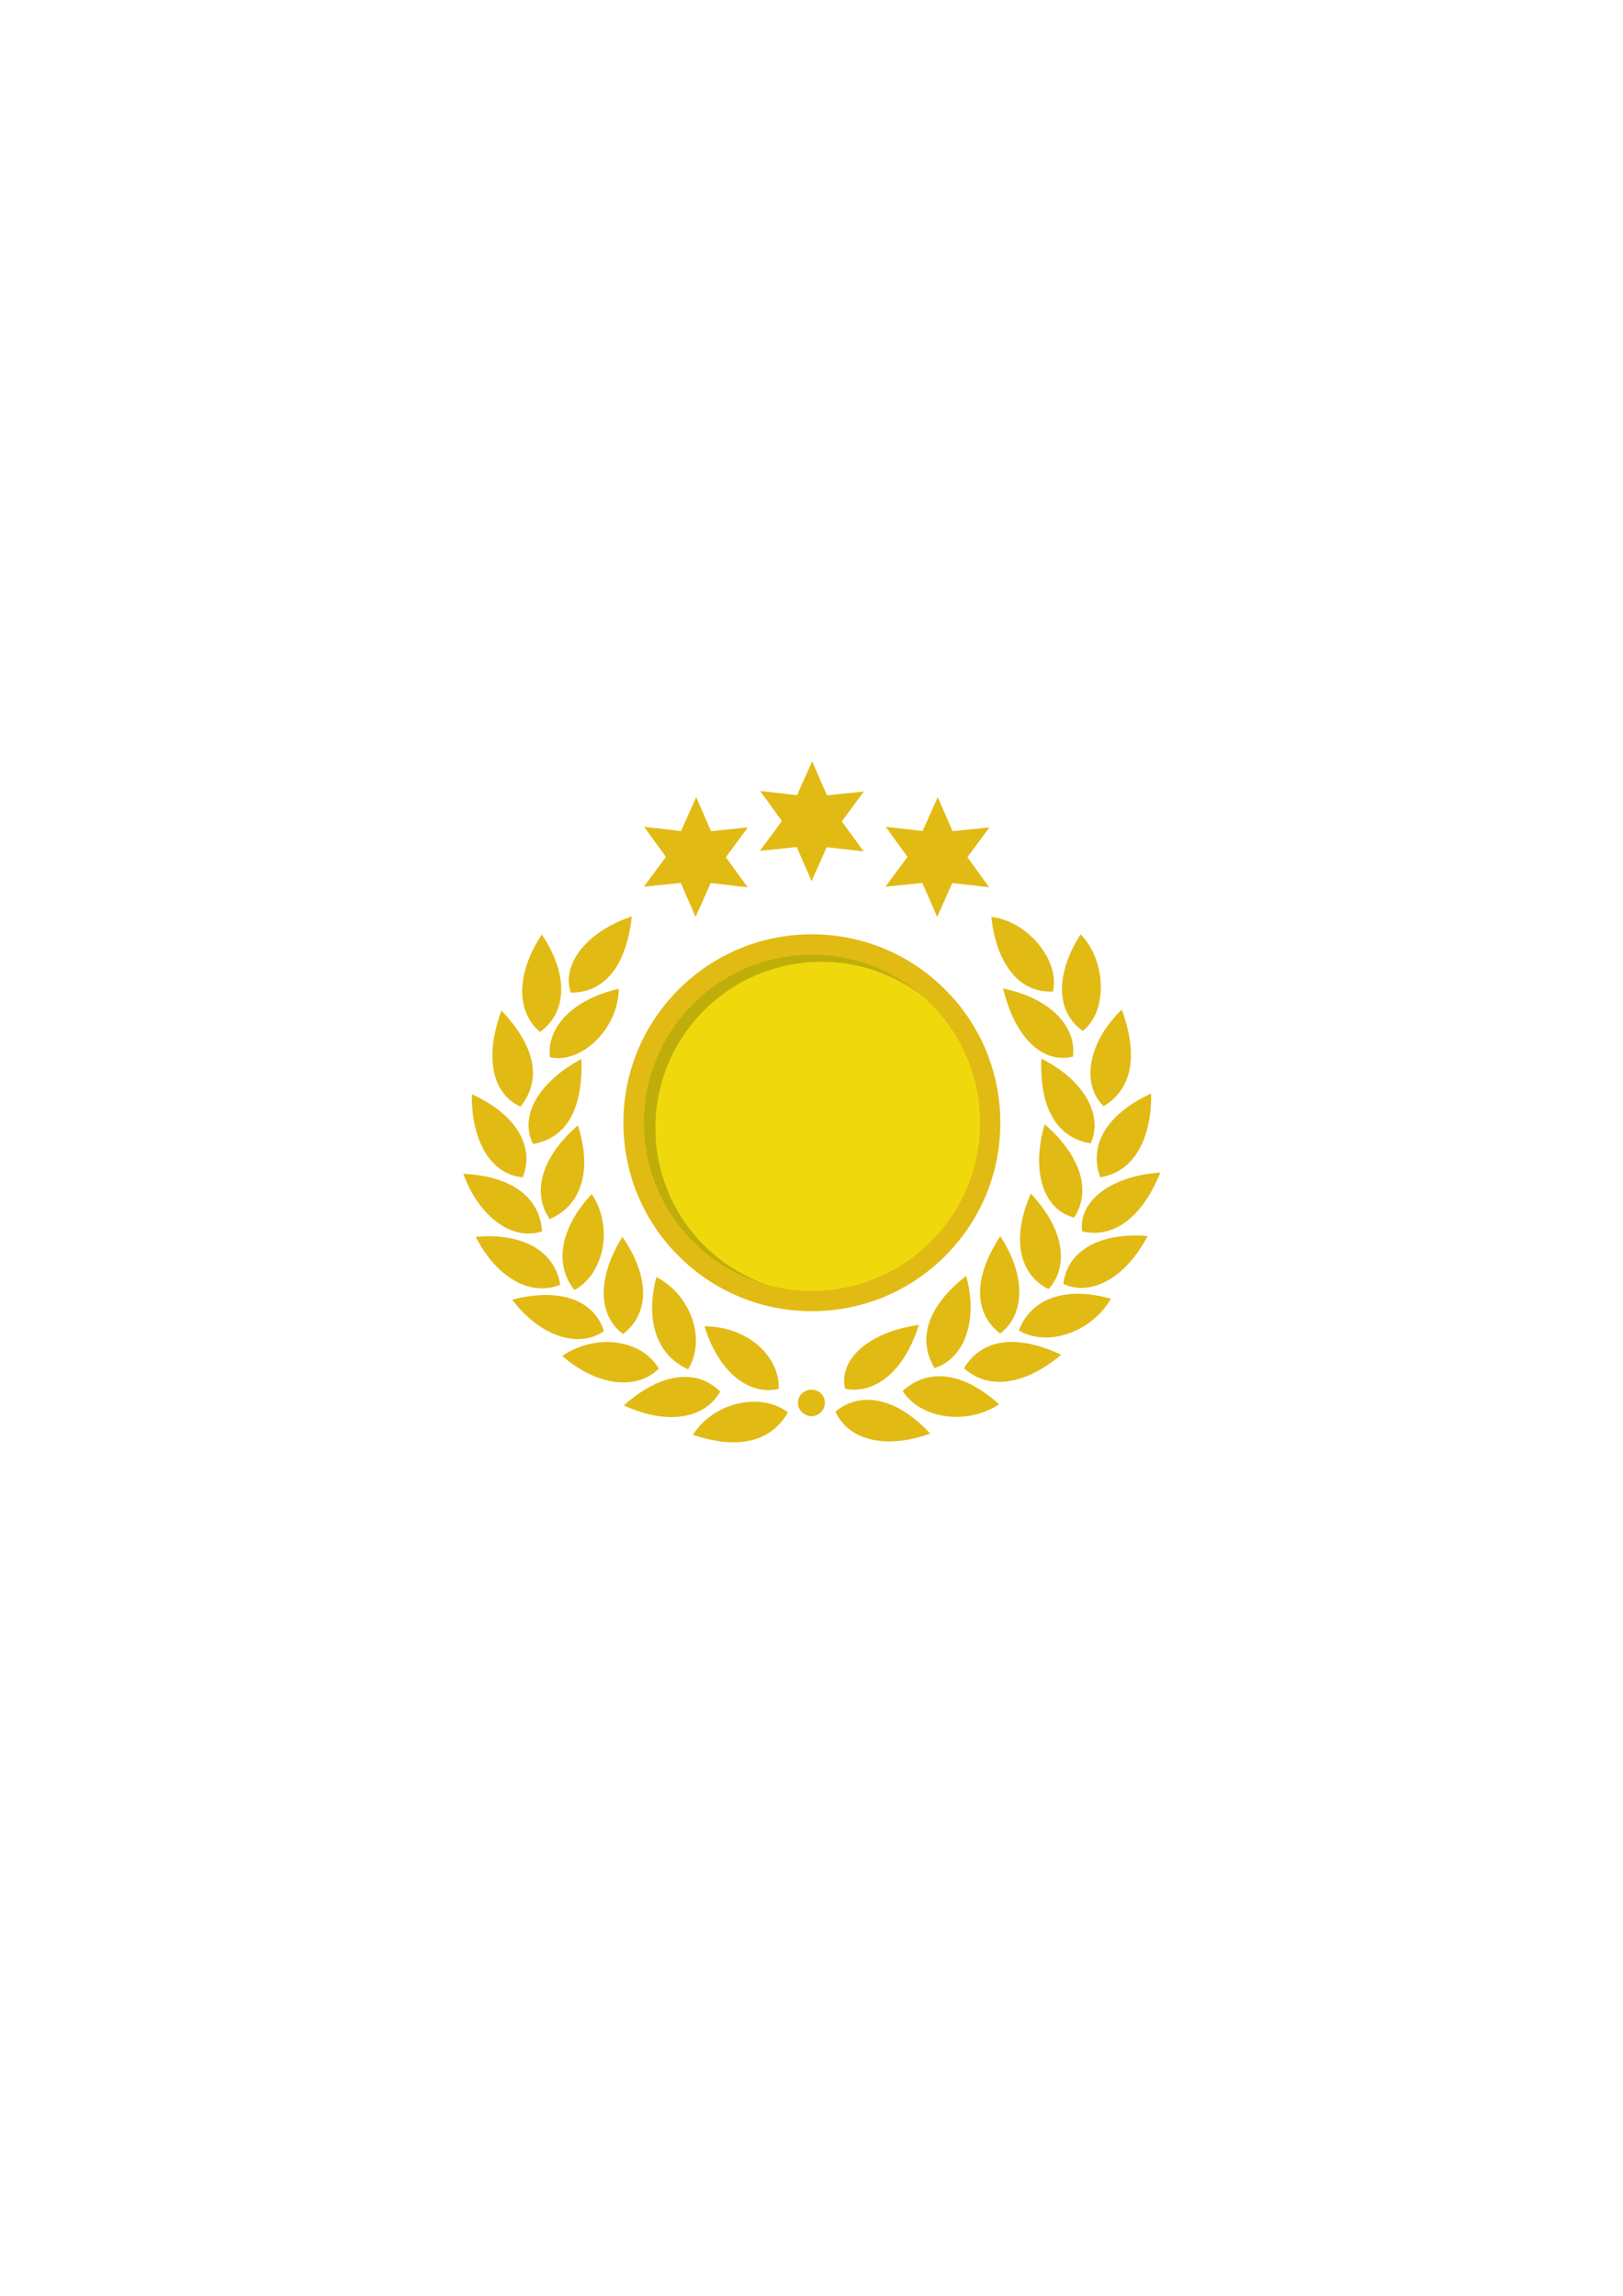 <svg xmlns="http://www.w3.org/2000/svg" xmlns:xlink="http://www.w3.org/1999/xlink" width="793" zoomAndPan="magnify" viewBox="0 0 594.96 842.25" height="1122" preserveAspectRatio="xMidYMid meet" version="1.0"><defs><clipPath id="7c0aae45d9"><path d="M 169.742 279.246 L 425.266 279.246 L 425.266 530 L 169.742 530 Z M 169.742 279.246 " clip-rule="nonzero"/></clipPath></defs><g clip-path="url(#7c0aae45d9)"><path fill="#e2ba14" d="M 342.168 411.84 C 342.168 387.273 322.184 367.289 297.617 367.289 C 273.051 367.289 253.062 387.273 253.062 411.84 C 253.062 436.41 273.051 456.395 297.617 456.395 C 322.184 456.395 342.168 436.41 342.168 411.84 M 366.738 411.84 C 366.738 430.305 359.547 447.664 346.492 460.715 C 333.438 473.773 316.078 480.965 297.617 480.965 C 279.152 480.965 261.797 473.773 248.738 460.715 C 235.684 447.664 228.492 430.305 228.492 411.84 C 228.492 393.379 235.684 376.02 248.738 362.965 C 261.797 349.91 279.152 342.719 297.617 342.719 C 316.078 342.719 333.438 349.91 346.492 362.965 C 359.547 376.02 366.738 393.379 366.738 411.84 M 297.73 279.254 L 292.172 291.684 L 278.645 290.141 L 286.629 301.172 L 278.531 312.117 L 292.074 310.715 L 297.504 323.199 L 303.059 310.77 L 316.59 312.312 L 308.602 301.285 L 316.703 290.34 L 303.16 291.742 L 297.73 279.254 M 343.793 292.406 L 338.234 304.832 L 324.707 303.293 L 332.691 314.32 L 324.59 325.266 L 338.137 323.863 L 343.566 336.352 L 349.121 323.918 L 362.648 325.461 L 354.664 314.434 L 362.762 303.488 L 349.219 304.891 L 343.793 292.406 M 255.191 292.406 L 249.633 304.832 L 236.105 303.293 L 244.09 314.32 L 235.992 325.266 L 249.535 323.863 L 254.965 336.352 L 260.523 323.918 L 274.051 325.461 L 266.062 314.434 L 274.164 303.488 L 260.621 304.891 L 255.191 292.406 M 297.496 509.754 C 294.773 509.723 292.574 511.793 292.504 514.449 C 292.434 517.207 294.801 519.551 297.586 519.477 C 300.23 519.406 302.398 517.176 302.387 514.543 C 302.371 511.863 300.246 509.777 297.496 509.754 M 396.723 451.688 C 408.227 454.418 418.754 446.625 425.438 430.094 C 407.387 431.336 395.363 440.48 396.723 451.688 M 221.352 488.285 C 217.547 476.246 204.199 472.395 187.711 476.754 C 197.84 490.16 211.922 494.797 221.352 488.285 M 366.703 489.168 C 376.277 481.773 375.762 467.105 366.715 453.473 C 357.125 467.957 356.57 481.426 366.703 489.168 M 198.559 342.785 C 189.73 356.105 188.477 370.473 197.918 378.52 C 207.492 371.699 208.777 358.008 198.559 342.785 M 226.785 362.723 C 210.383 366.41 200.23 376.516 201.551 387.832 C 213.336 390.359 226.664 377.098 226.785 362.723 M 206.066 497.371 C 218.543 508.309 233.148 510.23 241.504 502.039 C 235.094 491.188 218.32 488.98 206.066 497.371 M 384.418 472.867 C 392.023 464.512 390.246 450.934 377.926 437.832 C 370.566 454.531 373.863 467.723 384.418 472.867 M 404.641 405.77 C 415.098 399.496 417.453 387.156 411.27 370.344 C 398.98 382.227 396.188 397.617 404.641 405.77 M 393.344 387.598 C 394.883 376.164 384.387 365.949 367.766 362.605 C 372.07 380.562 382.125 390.281 393.344 387.598 M 396.172 342.719 C 386.926 357.188 386.957 371.125 396.98 378.133 C 406.141 371.105 405.711 352.34 396.172 342.719 M 216.855 437.996 C 205.371 450.348 202.918 463.742 210.559 473.23 C 221.801 466.855 224.773 449.633 216.855 437.996 M 211.793 412.809 C 198.242 424.559 194.855 437.57 201.449 447.199 C 214.18 441.641 216.668 427.84 211.793 412.809 M 169.793 430.547 C 174.992 445.258 187.016 455.508 198.645 451.695 C 197.965 440.172 188.93 431.566 169.793 430.547 M 263.977 510.461 C 255.262 501.691 241.809 503.719 228.668 515.527 C 243.402 522.375 257.809 521.199 263.977 510.461 M 309.773 509.445 C 321.266 511.582 331.836 502.32 336.828 486.004 C 318.703 488.539 307.32 498.52 309.773 509.445 M 174.32 453.684 C 181.816 468.414 194.207 475.781 205.312 471.254 C 203.375 458.684 191.133 452.125 174.32 453.684 M 363.449 336.352 C 365.203 352.844 373.18 364.367 386.039 363.707 C 388.785 352.414 376.648 337.719 363.449 336.352 M 389.836 470.934 C 399.691 475.617 412.559 469.133 420.773 453.379 C 403.691 451.992 391.332 458.5 389.836 470.934 M 354.18 468.043 C 339.516 479.539 336.395 491.531 342.641 501.863 C 355 497.711 358.254 481.957 354.18 468.043 M 389.082 496.934 C 372.934 489.422 360.137 490.805 353.422 501.879 C 362.297 509.992 375.707 508.152 389.082 496.934 M 258.238 486.527 C 263.082 502.402 273.836 512.086 285.484 509.477 C 285.816 496.906 273.254 486.43 258.238 486.527 M 407.328 476.402 C 390.949 471.75 378.113 476.078 373.516 488.023 C 384.051 494.297 400.141 488.695 407.328 476.402 M 240.578 468.43 C 236.426 484.492 240.707 497.098 252.219 502.289 C 258.961 491.262 253.25 474.953 240.578 468.43 M 341.008 525.855 C 328.871 512.684 315.637 510.066 306.266 517.793 C 311.234 528.789 325.543 531.52 341.008 525.855 M 190.719 405.953 C 198.445 396.359 196.641 384.352 183.789 370.684 C 178.191 385.406 179.055 400.504 190.719 405.953 M 209.145 364.125 C 220.09 364.152 229.281 356.48 231.582 336.168 C 215.207 341.582 205.711 353.535 209.145 364.125 M 228.129 453.707 C 219.121 468.023 218.797 482.258 228.359 489.332 C 238.281 481.742 238.109 468.176 228.129 453.707 M 366.305 515.117 C 353.375 503.402 340.434 501.555 330.906 510.238 C 337.586 520.598 354.539 522.852 366.305 515.117 M 253.992 526.32 C 270.371 531.84 282.668 528.977 288.848 518.062 C 278.598 510.348 261.387 514.539 253.992 526.32 M 422.039 401.113 C 405.07 409 399.258 420.449 403.359 431.836 C 416.398 429.832 422.309 416.652 422.039 401.113 M 399.844 419.414 C 404.359 409.871 398.457 396.777 381.801 388.297 C 381.004 406.328 387.492 417.398 399.844 419.414 M 195.312 419.633 C 208.562 417.383 213.703 405.27 213.082 388.441 C 200.363 395.176 189.496 407.391 195.312 419.633 M 393.812 446.617 C 400.441 436.461 395.836 423.547 382.996 412.391 C 377.973 429.703 382.512 443.766 393.812 446.617 M 172.906 401.383 C 188.711 408.469 196.211 420.395 191.555 431.863 C 179.121 430.699 172.629 417.23 172.906 401.383 " fill-opacity="1" fill-rule="nonzero"/></g><path fill="#efd90c" d="M 359.312 411.84 C 359.312 445.91 331.688 473.531 297.617 473.531 C 288.875 473.531 280.559 471.715 273.027 468.434 C 251.191 458.938 235.922 437.172 235.922 411.84 C 235.922 377.77 263.543 350.148 297.617 350.148 C 299.23 350.148 300.832 350.211 302.414 350.332 C 334.246 352.781 359.312 379.387 359.312 411.84 " fill-opacity="1" fill-rule="nonzero"/><path fill="#b59510" d="M 338.504 365.598 C 338.367 365.488 338.227 365.383 338.086 365.277 C 328.387 356.836 316.02 351.379 302.414 350.332 C 300.832 350.211 299.23 350.148 297.617 350.148 C 294.984 350.148 292.395 350.312 289.852 350.633 C 292.445 350.301 295.059 350.137 297.672 350.137 C 312.207 350.137 326.793 355.242 338.504 365.598 " fill-opacity="1" fill-rule="nonzero"/><path fill="#bfae0a" d="M 281.504 471.402 C 272.352 468.93 263.633 464.301 256.137 457.484 C 230.93 434.559 229.078 395.531 252.008 370.324 C 262.285 359.023 275.801 352.418 289.852 350.633 C 292.395 350.312 294.984 350.148 297.617 350.148 C 299.23 350.148 300.832 350.211 302.414 350.332 C 316.02 351.379 328.387 356.836 338.086 365.277 C 327.164 356.926 314.141 352.797 301.16 352.797 C 284.598 352.797 268.094 359.512 256.07 372.73 C 233.434 397.621 235.262 436.148 260.152 458.785 C 266.539 464.594 273.82 468.793 281.504 471.402 " fill-opacity="1" fill-rule="nonzero"/><path fill="#efd90c" d="M 339.711 395.871 L 337.602 395.871 L 337.602 383.242 L 339.711 383.242 L 339.711 388.172 C 339.863 387.949 340.027 387.742 340.203 387.551 C 340.383 387.359 340.59 387.188 340.824 387.035 C 341.059 386.887 341.316 386.766 341.602 386.68 C 341.883 386.59 342.199 386.547 342.559 386.547 C 343.594 386.547 344.395 386.863 344.957 387.5 C 345.52 388.133 345.801 388.988 345.801 390.059 L 345.801 395.871 L 343.691 395.871 L 343.691 390.695 C 343.691 389.98 343.523 389.43 343.184 389.047 C 342.848 388.66 342.371 388.469 341.75 388.469 C 341.145 388.469 340.656 388.668 340.277 389.062 C 339.902 389.461 339.711 390.016 339.711 390.73 Z M 333.051 393.012 C 333.051 393.418 333.148 393.711 333.344 393.891 C 333.539 394.07 333.82 394.156 334.176 394.156 C 334.629 394.156 335.059 394.055 335.473 393.848 L 335.473 395.562 C 335.207 395.711 334.926 395.824 334.629 395.906 C 334.324 395.988 333.98 396.027 333.59 396.027 C 333.207 396.027 332.852 395.98 332.527 395.891 C 332.203 395.797 331.922 395.645 331.684 395.438 C 331.445 395.23 331.262 394.957 331.133 394.617 C 331.004 394.273 330.941 393.848 330.941 393.34 L 330.941 388.52 L 329.781 388.52 L 329.781 386.738 L 330.941 386.738 L 330.941 384.23 L 333.051 384.23 L 333.051 386.738 L 335.508 386.738 L 335.508 388.52 L 333.051 388.52 Z M 313.078 417.695 L 313.078 402.906 L 301.586 417.695 Z M 313.078 428.289 L 289.754 428.289 L 287.551 418.211 L 312.527 386.43 L 326.016 386.43 L 326.016 417.625 L 332.137 417.625 L 332.137 428.289 L 326.016 428.289 L 326.016 438.297 L 313.078 438.297 Z M 268.836 399.742 L 260.715 401.73 L 258.172 390.695 L 272.277 386.43 L 281.977 386.43 L 281.977 438.297 L 268.836 438.297 L 268.836 399.742 " fill-opacity="1" fill-rule="nonzero"/></svg>